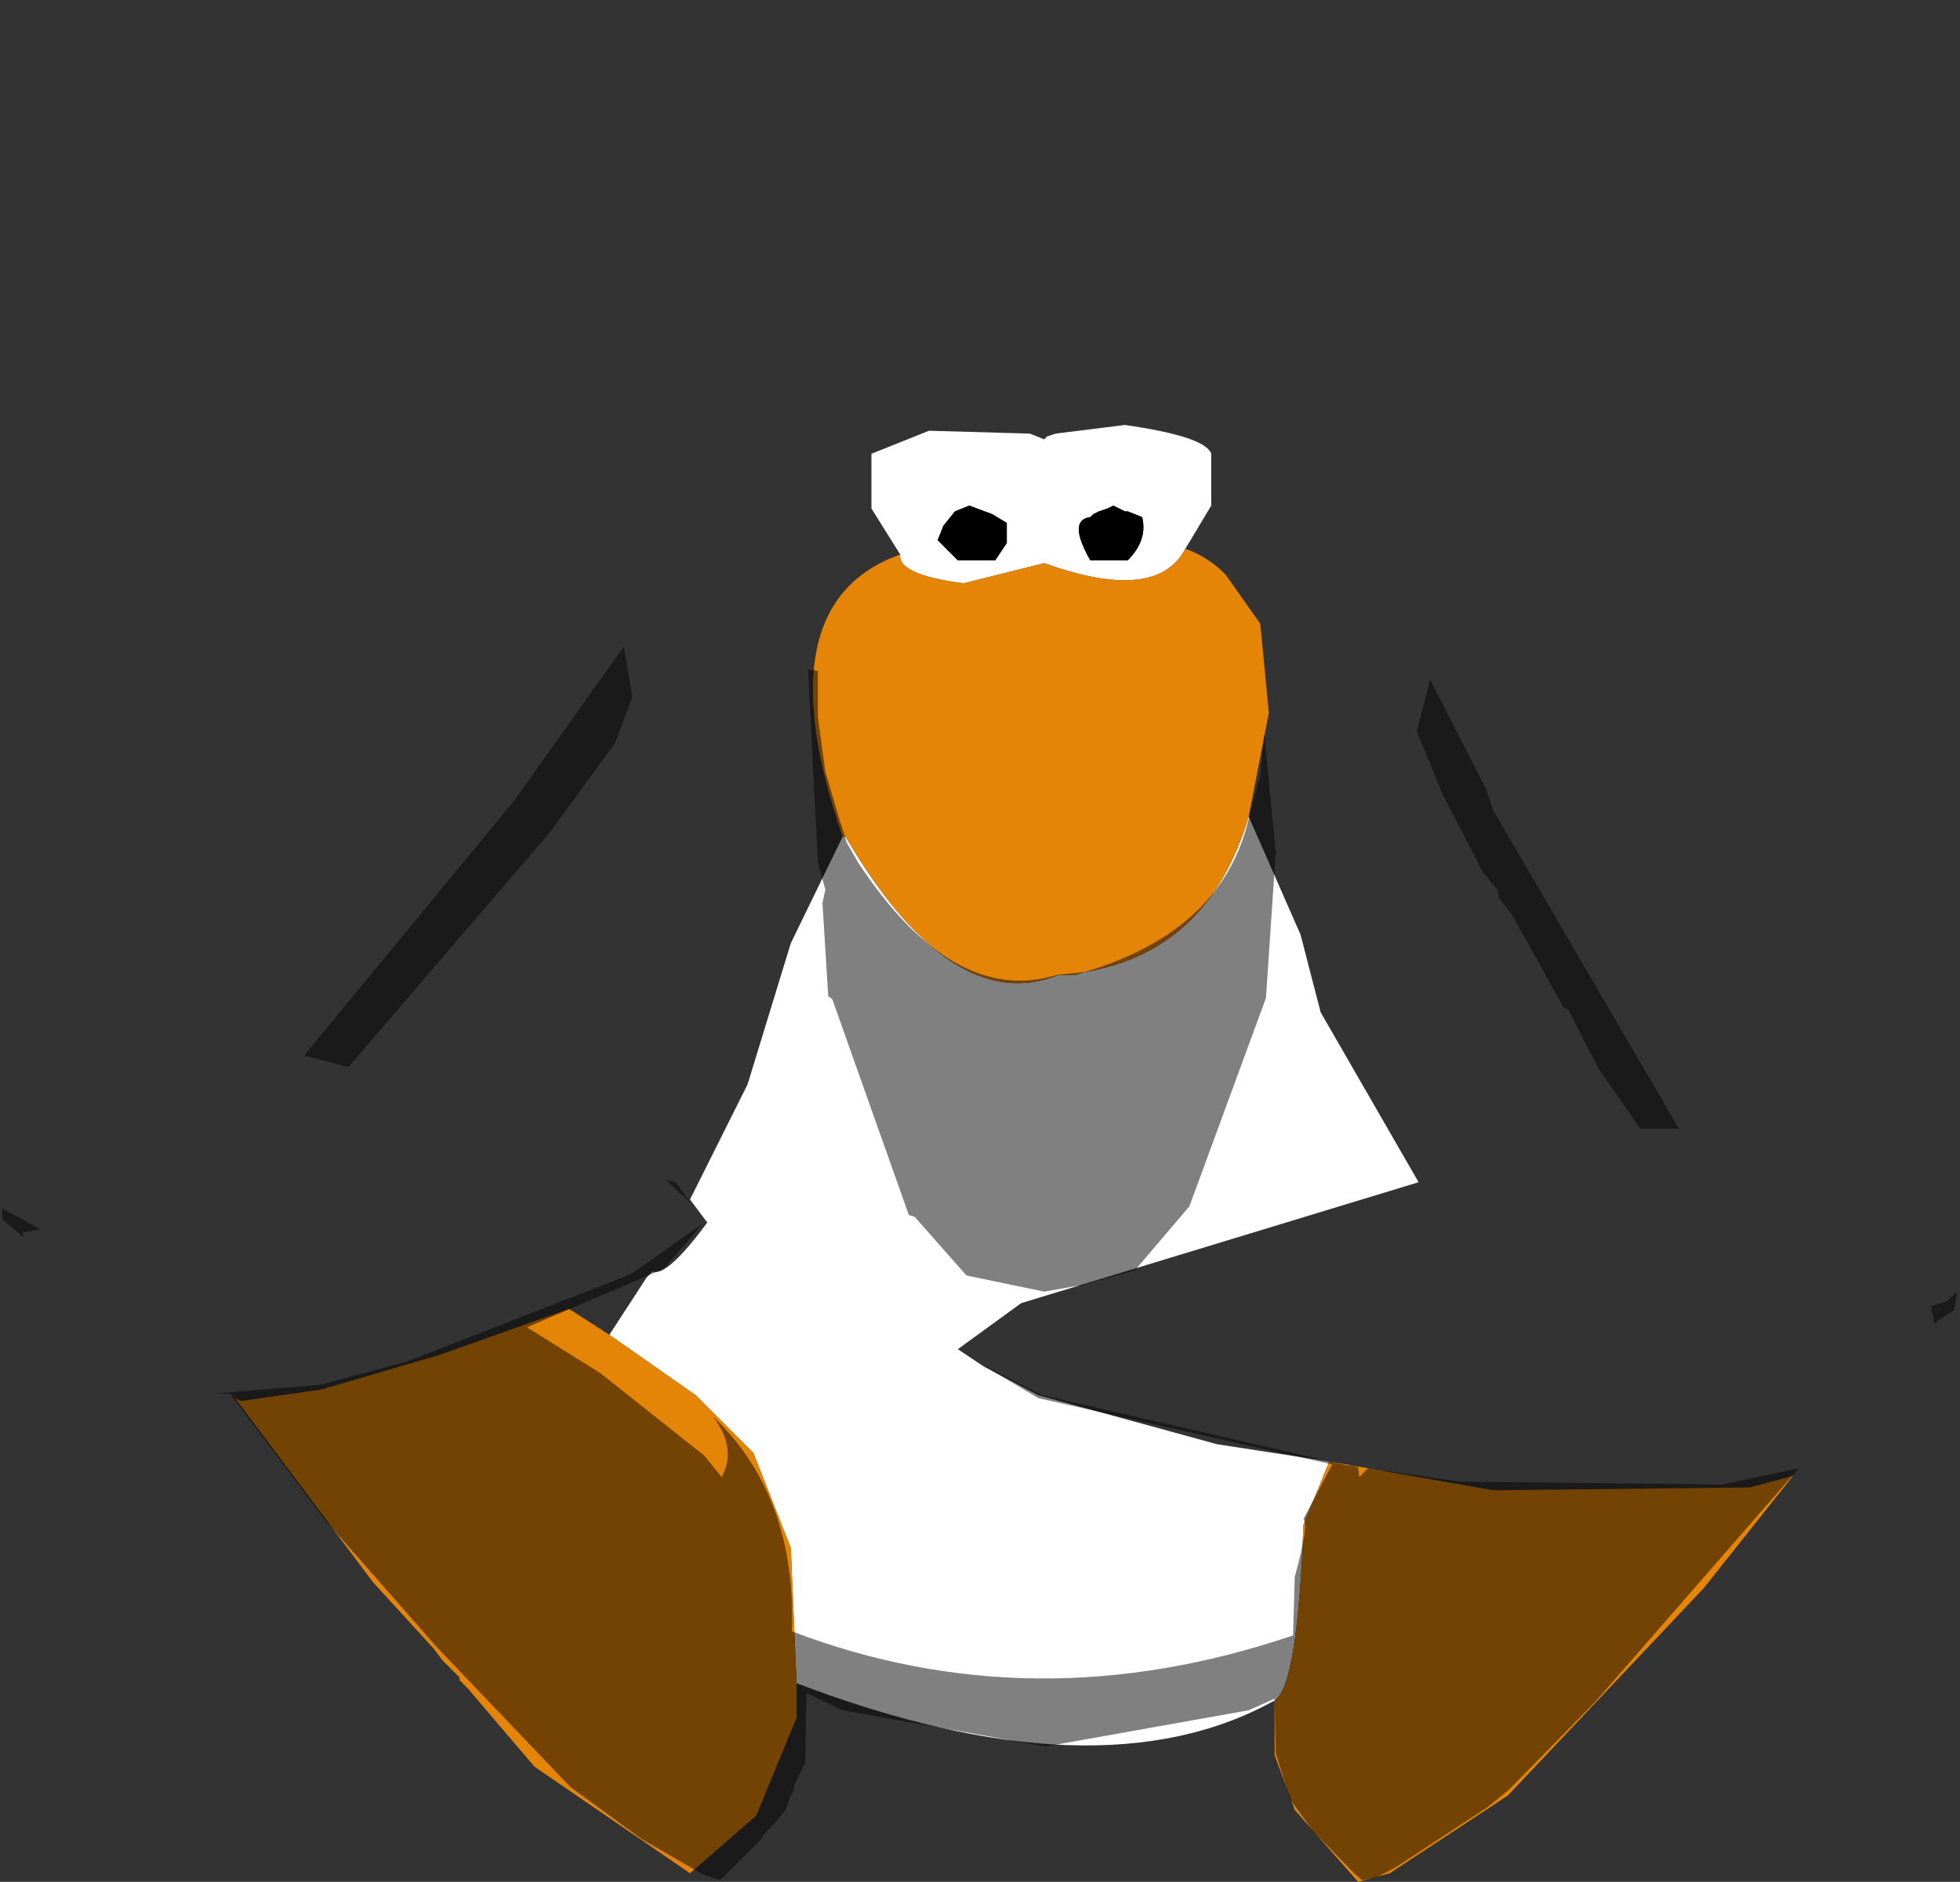 <?xml version="1.0" encoding="UTF-8" standalone="no"?>
<svg xmlns:ffdec="https://www.free-decompiler.com/flash" xmlns:xlink="http://www.w3.org/1999/xlink" ffdec:objectType="shape" height="163.4px" width="170.15px" xmlns="http://www.w3.org/2000/svg">
  <rect width="100%" height="100%" fill="#333333" stroke="none"/>
  <g transform="matrix(1.0, 0.0, 0.0, 1.0, 90.9, 64.4)">
    <path d="M-12.75 -16.25 L-15.25 -20.25 -15.25 -25.0 -10.25 -27.0 -1.5 -26.75 -0.25 -26.25 0.0 -26.5 0.75 -26.75 6.75 -27.5 Q13.75 -26.5 14.25 -25.0 L14.25 -20.5 12.0 -16.75 Q9.5 -12.0 -0.25 -15.5 L-7.25 -13.75 Q-13.0 -14.5 -12.75 -16.25 M17.5 6.5 L22.0 16.75 23.75 23.5 32.25 38.25 -2.25 48.75 -7.75 52.75 -5.5 54.25 -0.75 56.75 14.75 61.0 24.5 62.5 22.25 68.0 Q21.75 82.0 19.75 83.25 4.5 91.75 -21.75 81.75 L-22.25 70.0 -25.5 61.75 -30.5 56.75 -38.0 51.5 -34.75 46.5 -34.25 46.0 Q-33.0 46.5 -29.5 41.75 L-31.0 39.75 -26.0 29.75 -22.25 17.5 -17.75 8.25 -17.5 8.25 Q-8.25 24.0 1.0 20.25 L2.5 20.25 3.25 20.0 Q14.0 18.25 17.5 6.5 M-3.5 -19.0 L-4.75 -19.75 -6.75 -20.5 -8.0 -20.0 -9.0 -18.75 -9.5 -17.5 -7.75 -15.75 -4.5 -15.75 -3.5 -17.25 -3.5 -19.0 M5.75 -20.5 L5.25 -20.25 4.5 -20.0 4.0 -19.75 3.75 -19.5 Q1.75 -19.25 3.75 -15.75 L7.0 -15.75 Q8.75 -17.5 8.25 -19.5 L7.0 -20.0 6.75 -20.0 5.75 -20.5" fill="#ffffff" fill-rule="evenodd" stroke="none"/>
    <path d="M5.75 -20.5 L6.75 -20.0 7.0 -20.0 8.25 -19.5 Q8.75 -17.5 7.0 -15.75 L3.75 -15.75 Q1.75 -19.25 3.75 -19.5 L4.0 -19.75 4.5 -20.0 5.25 -20.25 5.75 -20.5 M-3.5 -19.0 L-3.5 -17.25 -4.5 -15.75 -7.75 -15.75 -9.5 -17.5 -9.0 -18.75 -8.0 -20.0 -6.75 -20.5 -4.75 -19.75 -3.5 -19.0" fill="#000000" fill-rule="evenodd" stroke="none"/>
    <path d="M12.0 -16.75 Q14.0 -16.05 15.5 -14.5 L18.5 -10.25 19.25 -2.5 17.5 6.5 Q14.0 18.25 3.25 20.0 L2.5 20.25 1.0 20.25 Q-8.25 24.0 -17.5 8.25 L-17.75 8.25 Q-24.75 -12.0 -12.75 -16.25 -13.0 -14.5 -7.25 -13.75 L-0.25 -15.5 Q9.5 -12.0 12.0 -16.75 M24.5 62.5 L38.75 65.0 61.0 64.75 64.75 63.75 57.0 73.5 40.0 91.5 29.75 98.25 27.0 99.0 21.5 92.75 19.75 88.0 19.75 83.25 Q21.75 82.0 22.25 68.0 L24.5 62.5 M-21.75 81.75 L-21.75 84.75 -25.25 93.25 -31.0 98.25 -44.5 89.0 -50.25 82.25 -51.0 81.5 -51.0 81.25 -52.5 79.75 -53.25 78.75 -58.5 73.0 -70.5 57.0 -70.0 57.25 -63.0 56.25 -52.75 53.25 -41.5 49.25 -38.0 51.5 -30.5 56.75 -25.5 61.75 -22.25 70.0 -21.75 81.75" fill="#e58508" fill-rule="evenodd" stroke="none"/>
    <path d="M33.25 -5.4 L32.1 -0.9 34.35 4.6 37.85 11.35 39.1 12.85 39.25 13.6 40.35 15.0 44.85 23.1 45.25 23.25 47.85 28.35 51.5 33.6 54.85 33.6 38.75 6.0 38.1 4.1 33.25 -5.4 M-90.75 40.5 Q-91.4 38.5 -89.0 33.85 L-76.25 13.85 -66.75 0.5 -66.25 0.25 -63.65 -3.9 -54.15 -15.4 -45.15 -23.65 -45.15 -23.75 Q-18.9 -62.25 -0.15 -64.4 6.6 -64.9 20.35 -52.65 L29.6 -42.9 44.85 -23.4 48.1 -18.25 48.1 -18.15 48.35 -17.9 51.5 -14.0 59.85 0.25 68.6 18.35 78.25 41.35 79.25 44.85 79.25 46.35 79.1 46.6 79.1 47.0 79.0 47.5 79.0 47.75 78.1 48.6 76.75 49.0 77.0 50.5 Q77.25 54.5 76.5 56.0 L71.85 61.1 70.6 61.85 65.25 63.1 58.6 64.5 35.85 64.25 27.85 63.1 27.1 63.85 27.0 63.0 26.5 62.85 26.1 62.85 -0.4 56.75 -5.65 54.1 -0.75 57.0 24.75 62.75 22.25 67.5 Q22.75 68.0 21.5 72.5 L21.35 77.6 Q-1.15 85.25 -22.15 77.25 -21.75 65.5 -29.0 58.6 -26.9 61.35 -28.25 63.85 L-29.75 62.0 -38.75 54.85 -45.15 50.85 -33.25 45.75 -29.9 41.85 -36.15 46.25 -55.65 53.85 -63.15 55.85 -72.25 56.6 -77.5 56.85 -84.0 55.1 -86.15 53.75 -88.75 47.1 -88.9 43.0 -88.9 42.6 -87.4 42.35 -90.75 40.5 M3.25 20.0 L0.85 20.25 Q-8.15 23.0 -16.4 10.5 L-17.4 8.75 -17.9 7.1 -18.0 6.85 -19.25 2.6 -19.9 -2.15 -19.9 -6.15 -20.75 -6.25 -19.9 10.5 -19.25 12.85 -19.5 14.0 -19.0 22.1 -18.65 22.35 -12.0 41.1 -11.5 41.25 -7.0 46.35 -0.25 47.75 2.6 47.25 3.0 47.25 3.35 47.1 7.75 45.85 7.75 45.75 12.35 40.35 19.0 22.25 19.85 9.6 18.85 -0.65 18.5 3.0 17.6 6.25 Q15.5 16.35 3.25 20.0 M-30.9 40.1 L-32.25 38.25 -33.15 38.0 -30.9 40.1 M-36.0 -3.9 L-36.75 -8.25 -46.25 5.1 -64.5 27.25 -60.65 28.25 -43.15 7.85 -37.5 0.1 -36.0 -3.9" fill="#cecece" fill-opacity="0.0" fill-rule="evenodd" stroke="none"/>
    <path d="M33.25 -5.4 L38.1 4.1 38.75 6.0 54.85 33.6 51.5 33.6 47.85 28.35 45.25 23.25 44.85 23.1 40.35 15.0 39.25 13.6 39.1 12.85 37.85 11.35 34.35 4.6 32.1 -0.9 33.25 -5.4 M79.0 47.75 L78.75 49.35 77.0 50.5 76.75 49.0 78.1 48.6 79.0 47.75 M65.25 63.1 L47.6 83.35 40.1 91.0 38.25 92.5 30.25 97.75 28.6 98.6 27.35 98.85 26.75 98.35 23.1 94.6 21.1 91.85 19.85 87.85 19.75 83.1 17.5 84.1 -0.15 87.25 -17.75 84.1 -20.9 82.6 -21.0 88.6 -21.9 90.5 -22.0 91.0 -22.15 91.35 -22.25 91.5 -22.75 92.85 -24.65 95.0 -25.0 95.5 -28.4 98.85 -29.9 98.35 -35.25 95.25 -41.4 90.75 -53.0 78.6 -62.75 67.5 -70.75 56.85 -70.9 56.6 -72.25 56.6 -63.15 55.85 -55.65 53.85 -36.15 46.25 -29.9 41.85 -33.25 45.75 -45.15 50.85 -38.75 54.85 -29.75 62.0 -28.25 63.85 Q-26.9 61.35 -29.0 58.6 -21.75 65.5 -22.15 77.25 -1.15 85.25 21.35 77.6 L21.5 72.5 Q22.75 68.0 22.25 67.5 L24.75 62.75 -0.75 57.0 -5.65 54.1 -0.4 56.75 26.1 62.85 26.5 62.85 27.0 63.0 27.1 63.85 27.85 63.1 35.85 64.25 58.6 64.5 65.25 63.1 M-88.9 43.0 L-90.65 41.5 -90.75 40.5 -87.4 42.35 -88.9 42.6 -88.9 43.0 M3.25 20.0 Q15.5 16.35 17.6 6.25 L18.5 3.0 18.85 -0.65 19.85 9.6 19.0 22.25 12.35 40.35 7.75 45.75 7.75 45.85 3.35 47.1 3.0 47.25 2.6 47.25 -0.25 47.75 -7.0 46.35 -11.5 41.25 -12.0 41.1 -18.65 22.35 -19.0 22.1 -19.5 14.0 -19.25 12.85 -19.9 10.5 -20.75 -6.25 -19.9 -6.15 -19.9 -2.15 -19.25 2.6 -18.0 6.85 -17.9 7.1 -17.4 8.75 -16.4 10.5 Q-8.15 23.0 0.85 20.25 L3.25 20.0 M-36.0 -3.9 L-37.5 0.1 -43.15 7.85 -60.65 28.25 -64.5 27.25 -46.25 5.1 -36.75 -8.25 -36.0 -3.9 M-30.9 40.1 L-33.15 38.0 -32.25 38.25 -30.9 40.1" fill="#000000" fill-opacity="0.498" fill-rule="evenodd" stroke="none"/>
  </g>
</svg>
